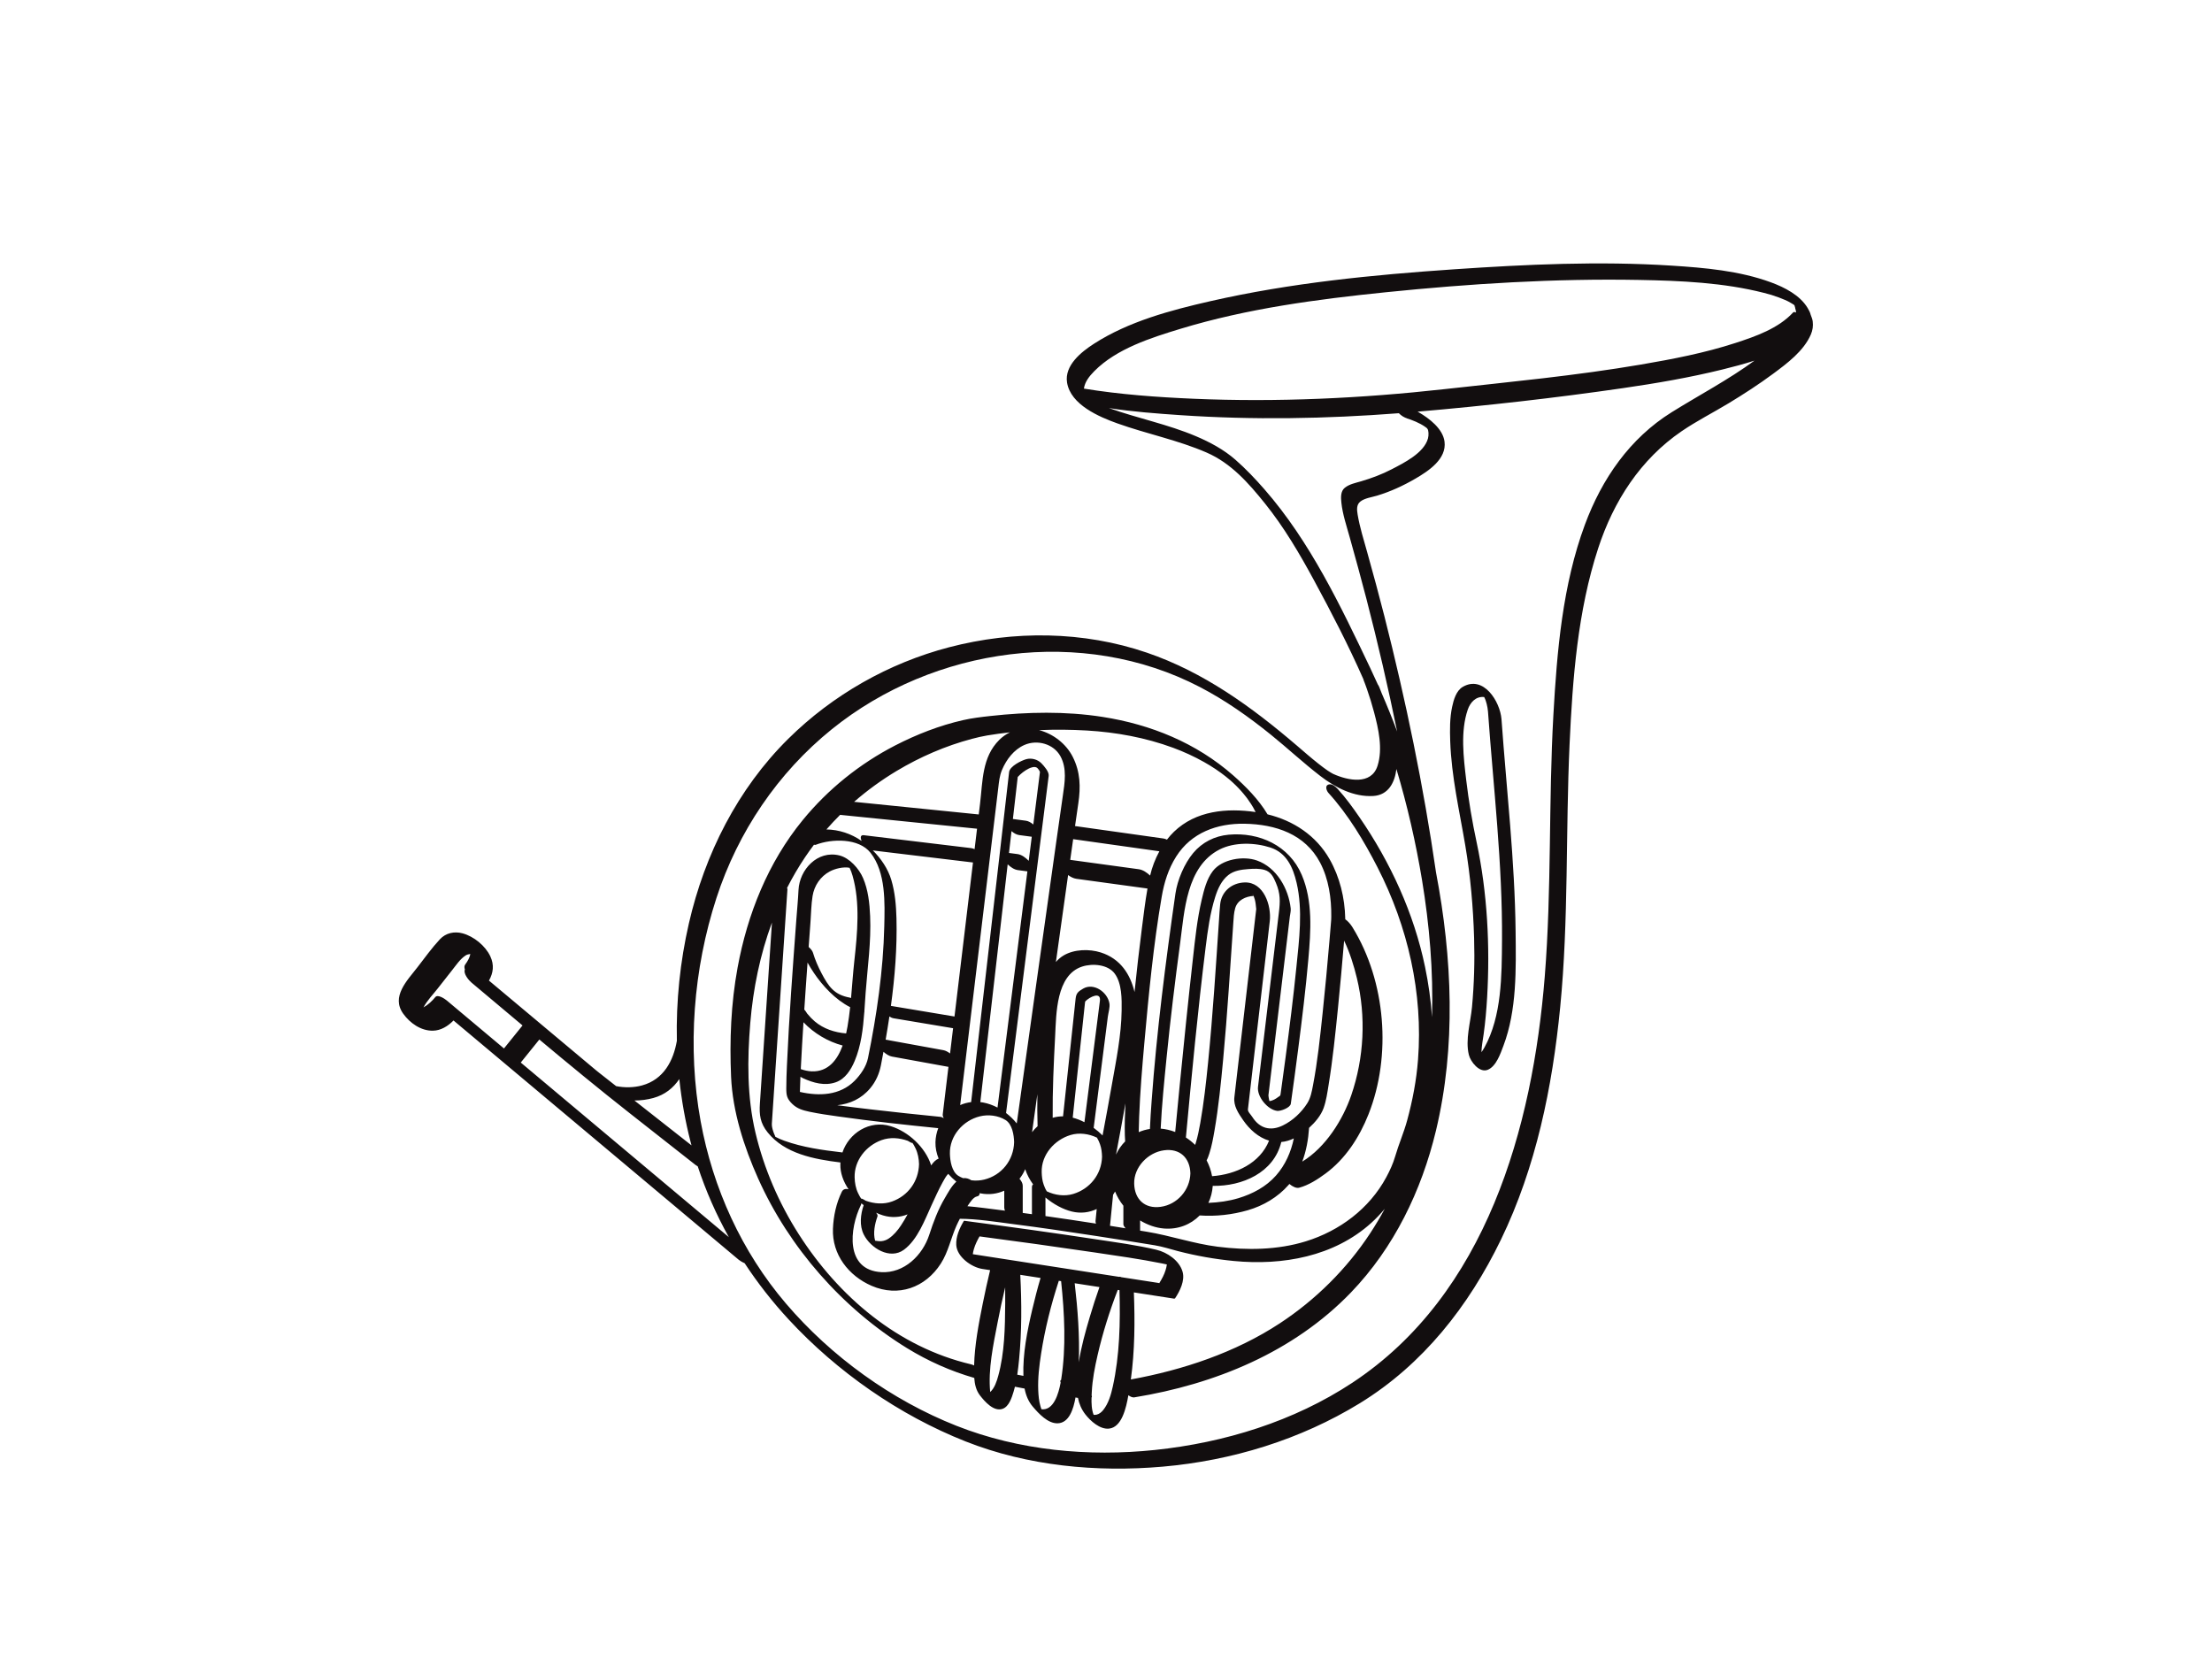 <?xml version="1.0" encoding="utf-8"?>
<!-- Generator: Adobe Illustrator 17.0.0, SVG Export Plug-In . SVG Version: 6.00 Build 0)  -->
<!DOCTYPE svg PUBLIC "-//W3C//DTD SVG 1.1//EN" "http://www.w3.org/Graphics/SVG/1.1/DTD/svg11.dtd">
<svg version="1.1" id="Layer_1" xmlns="http://www.w3.org/2000/svg" xmlns:xlink="http://www.w3.org/1999/xlink" x="0px" y="0px"
	 width="800px" height="600px" viewBox="0 0 800 600" enable-background="new 0 0 800 600" xml:space="preserve">
<g>
	<path fill="#120E0F" d="M655.59,116.226c-0.097-0.768-0.384-1.481-0.661-2.197c-0.024-0.064-0.045-0.115-0.064-0.157
		c-0.208-0.891-0.628-1.68-1.121-2.5c-2.774-4.628-8.367-7.462-13.232-9.253c-11.406-4.198-23.994-5.288-36.022-6.056
		c-26.069-1.663-52.334-0.451-78.361,1.317c-29.609,2.011-59.39,4.933-88.373,11.542c-14.379,3.279-29.602,7.33-42.138,15.416
		c-4.57,2.948-10.694,7.828-9.701,14.016c1.289,8.033,11.614,12.424,18.255,14.793c10.667,3.805,21.847,6.007,32.262,10.544
		c8.818,3.841,15.121,11.015,21.046,18.382c6.877,8.553,12.49,18.099,17.708,27.726c6.328,11.676,12.496,23.585,17.883,35.801
		c0.035,0.177,0.09,0.368,0.174,0.572c0.108,0.267,0.212,0.536,0.317,0.804c0.028,0.078,0.097,0.258,0.213,0.568
		c0.2,0.538,0.392,1.077,0.583,1.618c0.973,2.758,1.833,5.556,2.58,8.382c1.612,6.082,3.232,13.21,1.277,19.397
		c-2.248,7.114-10.749,5.345-15.956,2.991c-0.032-0.014-0.054-0.024-0.079-0.035c-0.03-0.016-0.059-0.032-0.101-0.053
		c-0.242-0.129-0.482-0.268-0.722-0.406c-0.179-0.104-1.033-0.652-1.139-0.71c-1.186-0.81-2.327-1.687-3.453-2.577
		c-2.849-2.254-4.891-4.068-7.825-6.579c-16.292-13.947-33.623-26.499-54.113-33.514c-23.022-7.882-48.154-8.092-71.604-1.96
		c-21.835,5.71-42.08,17.229-58.126,33.091c-18.34,18.129-30.22,41.77-35.953,66.768c-3.173,13.837-4.662,28.178-4.342,42.462
		c-1.28,7.285-4.779,13.976-12.572,16.13c-2.998,0.829-6.322,0.863-9.395,0.263c-1.105-0.869-2.211-1.738-3.317-2.607
		c-0.909-0.715-1.817-1.429-2.726-2.143c-0.511-0.401-2.257-1.847-0.084-0.027c-1.156-0.969-2.313-1.938-3.47-2.906
		c-6.235-5.222-12.469-10.444-18.703-15.666c-5.898-4.939-11.795-9.879-17.693-14.819c1.564-2.778,1.956-5.669,0.48-8.795
		c-1.809-3.832-5.966-7.2-10.036-8.299c-2.97-0.801-6.053-0.141-8.179,2.141c-2.933,3.149-5.497,6.73-8.13,10.129
		c-3.746,4.835-9.584,10.613-5.139,16.809c2.441,3.403,6.413,6.214,10.732,6.135c2.911-0.053,5.439-1.654,7.446-3.694
		c19.073,16.002,38.147,32.003,57.221,48.004c15.31,12.846,30.622,25.691,45.934,38.536c0.282,0.237,1.207,0.855,2.132,1.237
		c4.719,7.188,10.044,13.988,15.892,20.314c17.527,18.961,39.997,34.656,64.043,44.155c22.468,8.876,47.327,11.207,71.265,9.117
		c25.038-2.187,49.806-9.757,71.273-22.925c22.89-14.042,39.445-35.189,51.056-59.167c12.715-26.258,18.608-55.193,21.432-84.062
		c3.093-31.621,1.943-63.423,3.394-95.125c1.088-23.765,2.926-48.187,10.369-70.936c5.553-16.97,15.281-32.113,30.176-42.273
		c5.436-3.708,11.358-6.698,16.984-10.104c5.506-3.335,10.921-6.839,16.096-10.672c5.066-3.752,11.041-8.205,13.632-14.182
		C655.588,119.424,655.801,117.912,655.59,116.226z M648.953,110.315c-0.023-0.024-0.045-0.046-0.065-0.064
		c-0.019-0.083-0.048-0.177-0.06-0.182C648.837,110.015,648.887,110.126,648.953,110.315z M498.81,248.447
		c-0.124-0.305-0.302-0.606-0.501-0.901c-0.904-2.009-1.824-4.015-2.775-6.011c-10.723-22.492-21.726-45.695-38.261-64.603
		c-3.257-3.725-6.721-7.381-10.445-10.643c-4.209-3.687-9.159-6.344-14.285-8.523c-10.177-4.325-21.097-6.473-31.486-10.183
		c8.544,1.325,17.247,1.975,25.833,2.559c26.299,1.79,52.748,1.331,79.022-0.698c0.867,0.88,1.929,1.567,3.114,1.904
		c-1.4-0.398,0.806,0.287,1.159,0.415c1.279,0.464,2.537,1.016,3.65,1.617c0.648,0.35,1.212,0.712,1.599,0.99
		c0.825,0.593,0.457,0.313,0.842,0.759c0.386,0.447,0.506,2.203,0.181,3.406c-1.43,5.304-8.748,8.904-13.155,11.191
		c-3.519,1.826-7.223,3.213-11.02,4.334c-1.979,0.583-4.26,1.015-5.909,2.337c-1.592,1.275-1.431,3.614-1.243,5.41
		c0.443,4.207,1.868,8.386,2.994,12.442c2.066,7.428,4.127,14.855,6.059,22.32c4.11,15.891,7.835,31.904,11.119,48.007
		c-1.733-4.644-3.588-9.24-5.568-13.795C499.431,249.996,499.123,249.215,498.81,248.447z M236.281,397.109
		c4.217-1.166,7.25-3.658,9.4-6.85c0.813,7.666,2.159,15.262,4.07,22.699c0.111,0.429,0.228,0.855,0.341,1.282
		c-6.88-5.409-13.761-10.818-20.643-16.227C231.781,398.014,234.109,397.708,236.281,397.109z M169.986,342.89
		C169.936,342.781,169.941,342.763,169.986,342.89L169.986,342.89z M161.587,361.843c-0.666-0.558-3.234-2.336-4.139-1.237
		c-1.182,1.435-2.636,2.82-4.286,3.716c1.312-2.485,3.681-4.922,5.102-6.766c1.713-2.223,3.447-4.43,5.204-6.619
		c1.492-1.86,2.943-4.127,4.985-5.419c0.458-0.29,1.052-0.418,1.626-0.496c-0.213,1.442-1.031,2.694-1.858,3.857
		c-0.333,0.469-0.328,1.082-0.092,1.755c-0.645,1.511,1.465,3.958,2.373,4.718c6.166,5.165,12.317,10.347,18.477,15.517
		c-2.237,2.774-4.475,5.549-6.712,8.323C175.374,373.409,168.48,367.627,161.587,361.843z M207.521,400.379
		c-6.394-5.364-12.788-10.729-19.183-16.093c2.239-2.776,4.478-5.553,6.717-8.329c10.739,8.978,21.537,17.882,32.545,26.535
		c7.979,6.273,15.957,12.545,23.937,18.817c0.181,0.142,0.468,0.331,0.809,0.521c2.915,8.875,6.696,17.437,11.236,25.581
		C244.895,431.733,226.207,416.056,207.521,400.379z M604.593,149.081c-15.17,9.452-25.247,24.091-31.385,40.651
		c-8.088,21.818-10.106,45.737-11.403,68.785c-1.776,31.531-0.602,63.155-3.123,94.648c-4.389,54.782-21.16,114.951-69.575,146.915
		c-21.182,13.984-46.283,21.692-71.401,24.318c-24.049,2.515-49.172,0.196-71.76-8.728c-23.491-9.28-45.32-25.05-61.696-44.23
		c-16.023-18.767-26.424-41.696-30.852-65.913c-4.865-26.597-2.629-55.092,5.717-80.767c7.756-23.866,22.173-45.244,41.718-61.018
		c36.901-29.781,90.656-37.367,133.148-15.253c9.191,4.783,17.654,10.764,25.7,17.265c5.993,4.843,11.663,10.14,17.805,14.873
		c5.439,4.191,12.106,7.669,19.175,7.251c5.541-0.329,7.793-4.964,8.37-9.756c3.948,13.178,7.029,26.627,9.269,40.187
		c2.657,16.078,4.121,32.874,3.609,49.558c-0.418-6.11-1.276-12.194-2.523-18.199c-4.023-19.378-12.509-37.803-23.694-54.071
		c-2.416-3.512-4.954-7.027-7.828-10.187c-0.793-0.874-2.189-2.156-3.515-1.636c-1.25,0.489-0.538,2.288,0.086,2.976
		c7.201,7.922,12.913,17.475,17.769,26.949c10.974,21.414,16.492,45.468,14.644,69.534c-0.572,7.456-1.979,14.834-3.947,22.042
		c-1.203,4.407-3.058,8.596-4.322,12.964c-0.758,2.616-1.922,5.129-3.21,7.521c-6.13,11.38-16.891,19.416-29.133,23.193
		c-10.229,3.156-21.275,3.261-31.817,1.942c-8.755-1.096-17.036-4.013-25.689-5.429c-0.799-0.131-1.597-0.259-2.395-0.389
		c0-1.229,0-2.457,0-3.686c2.674,1.626,5.646,2.674,8.625,2.916c5.144,0.417,9.721-1.454,12.931-4.728
		c5.835,0.419,11.863-0.275,17.405-1.884c5.602-1.626,10.799-4.687,14.669-9.077c0.122-0.139,0.234-0.284,0.353-0.425
		c1.185,0.984,2.537,1.631,3.561,1.355c3.433-0.923,6.684-3.031,9.505-5.109c7.244-5.335,12.266-13.139,15.546-21.413
		c8.407-21.206,6.284-48.062-5.726-67.571c-0.09-0.146-0.183-0.292-0.278-0.435c-0.602-0.906-1.427-1.877-2.404-2.568
		c-0.001-0.102,0.004-0.202,0.002-0.304c-0.16-7.429-1.966-14.904-5.642-21.384c-4.878-8.594-13.106-13.98-22.459-16.25
		c-3.182-5.361-7.915-10.132-12.442-14.11c-13.337-11.72-29.764-18.399-47.212-21.126c-13.409-2.097-27.117-1.812-40.571-0.331
		c-3.328,0.366-6.635,0.754-9.896,1.497c-8.513,1.939-16.766,5.152-24.516,9.143c-12.856,6.62-24.31,15.826-33.471,27.016
		c-12.539,15.314-19.999,34.01-23.558,53.358c-2.391,12.996-2.924,26.287-2.348,39.468c0.55,12.622,4.669,25.371,9.794,36.816
		c11.21,25.03,30.521,46.994,53.872,61.347c7.578,4.657,15.748,8.29,24.279,10.752c0.162,2.246,0.644,4.477,2.049,6.297
		c1.7,2.204,4.97,5.996,8.18,4.886c2.35-0.812,3.361-4.127,4-6.222c0.18-0.589,0.338-1.185,0.485-1.784
		c1.165,0.223,2.33,0.445,3.494,0.668c0.452,2.403,1.346,4.653,2.988,6.572c2.073,2.425,5.419,6.107,8.978,5.996
		c4.092-0.127,5.699-5.039,6.45-9.363c0.291,0.093,0.585,0.148,0.878,0.153c0.431,2.16,1.268,4.176,2.688,5.994
		c1.856,2.373,5.249,5.482,8.56,5.133c4.592-0.484,6.189-7.412,6.989-12.069c0.758,0.541,1.515,0.868,2.114,0.771
		c29.203-4.741,57.58-16.349,78.364-37.912c15.587-16.173,25.56-36.848,30.767-58.553c7.275-30.338,5.92-62.509,0.023-93.383
		c-4.503-31.226-10.933-62.197-18.696-92.764c-1.949-7.675-4.033-15.312-6.164-22.939c-1.265-4.527-2.704-9.074-3.487-13.717
		c-0.299-1.771-0.45-3.578,0.976-4.719c1.534-1.23,4.184-1.572,6.07-2.143c4.869-1.473,9.462-3.59,13.853-6.149
		c4.714-2.747,11.359-7.086,10.522-13.413c-0.617-4.659-5.543-8.378-9.284-10.555c-0.153-0.089-0.313-0.164-0.467-0.25
		c24.754-2.135,49.593-4.929,74.174-8.493c12.128-1.758,24.239-3.832,36.143-6.769c3.833-0.945,7.721-1.967,11.542-3.193
		C625.029,137.388,614.594,142.851,604.593,149.081z M394.774,505.428c0.17-0.156,0.149-0.45,0.029-0.8
		c0.018-0.424,0.038-0.832,0.058-1.217c0.219-4.502,1.101-8.974,2.109-13.356c1.835-7.98,4.334-15.895,7.285-23.54
		c0.206,0.032,0.413,0.064,0.62,0.096c0.343,11.6,0.067,23.581-2.413,34.838c-0.649,2.949-1.56,6.146-3.486,8.538
		c-0.599,0.743-1.421,1.417-2.365,1.641c-0.442,0.104-0.803,0.102-1.088,0.058C394.788,509.824,394.714,507.501,394.774,505.428z
		 M394.977,511.521C394.715,511.389,394.711,511.286,394.977,511.521L394.977,511.521z M388.679,464.103
		c2.984,0.462,5.969,0.925,8.955,1.387c-1.267,3.568-2.424,7.18-3.5,10.805c-1.57,5.292-3.116,10.817-3.973,16.39
		C390.515,483.163,389.765,473.477,388.679,464.103z M404.8,461.799c-9.896-1.533-19.793-3.066-29.69-4.599
		c-7.146-1.107-14.293-2.214-21.439-3.321c-0.615-0.095-1.233-0.19-1.848-0.286c0.078-0.66,0.237-1.319,0.42-1.935
		c0.459-1.54,1.176-3.023,1.972-4.416c0.014-0.027,0.03-0.053,0.047-0.08c13.92,1.835,27.829,3.762,41.719,5.818
		c8.112,1.2,16.26,2.352,24.303,3.962c0.577,0.115,1.151,0.239,1.725,0.368c-0.084,0.742-0.296,1.497-0.469,2.071
		c-0.489,1.602-1.303,3.13-2.187,4.545c-0.126,0.202,0.236,0.163-0.565,0.039c-4.408-0.683-8.815-1.365-13.223-2.048
		C405.229,461.761,404.939,461.685,404.8,461.799z M383.597,500.032c-0.741,3.995-2.522,10.195-6.954,9.641
		c-0.123-0.342-0.231-0.689-0.334-1.036c-0.56-1.887-0.739-3.889-0.818-5.847c-0.178-4.431,0.364-8.894,1.044-13.264
		c1.373-8.831,3.576-17.64,6.345-26.139c0.018-0.056,0.025-0.116,0.025-0.177c0.286,0.045,0.573,0.089,0.859,0.134
		c1.234,11.731,1.856,23.96,0.029,35.535c-0.01,0.063-0.022,0.13-0.032,0.196C383.412,499.184,383.42,499.563,383.597,500.032z
		 M370.13,497.603c-0.739-0.141-1.478-0.283-2.217-0.424c0.277-1.844,0.477-3.701,0.656-5.541
		c0.984-10.117,0.954-20.43,0.428-30.583c2.444,0.378,4.888,0.757,7.332,1.135c-1.121,3.788-2.104,7.623-3.007,11.464
		C371.503,481.414,369.859,489.57,370.13,497.603z M363.545,471.481c-0.067,8.66-0.209,17.74-2.523,26.142
		c-0.535,1.942-1.312,4.394-2.908,5.828c-0.79-8.275,1.108-17.019,2.668-25.097c0.826-4.275,1.736-8.541,2.753-12.778
		C363.555,467.544,363.562,469.513,363.545,471.481z M410.08,467.418c2.848,0.441,5.695,0.882,8.542,1.323
		c2.019,0.312,4.037,0.626,6.054,0.938c0.097-0.036,0.196-0.071,0.293-0.107c1.751-2.62,3.641-6.413,2.729-9.618
		c-1.157-4.064-5.531-7.025-9.465-7.96c-7.111-1.689-14.436-2.648-21.654-3.75c-15.669-2.392-31.374-4.55-47.087-6.632
		c-0.111-0.014-0.222-0.029-0.333-0.043c-0.188-0.055-0.341-0.07-0.452-0.038c-0.138,0.016-0.205,0.092-0.215,0.214
		c-1.495,2.499-2.82,5.593-2.646,8.539c0.258,4.322,5.527,8.042,9.419,8.645c0.941,0.146,1.883,0.292,2.825,0.438
		c-0.981,4.029-1.859,8.085-2.676,12.148c-1.467,7.299-2.914,14.839-3.113,22.333c-0.354-0.178-0.718-0.326-1.093-0.414
		c-26.423-6.206-47.9-24.516-62.294-47.015c-7.206-11.265-12.62-23.778-15.697-36.796c-3.062-12.952-2.959-26.446-1.868-39.644
		c1.025-12.391,3.544-24.69,7.835-36.319c-1.452,21.824-2.904,43.648-4.356,65.472c-0.266,4.006,0.077,7.036,2.821,10.44
		c6.201,7.701,16.736,9.674,26.311,10.854c-0.015,0.2-0.029,0.399-0.035,0.601c-0.084,3.157,1.075,6.289,2.954,9.077
		c-1.028-0.261-1.952-0.056-2.433,0.924c-2.014,4.114-3.014,8.79-3.198,13.342c-0.377,9.335,5.659,17.066,14.003,20.672
		c9.665,4.178,19.445,0.639,25.011-8.055c2.711-4.233,3.642-9.201,5.676-13.747c0.373-0.832,0.78-1.648,1.204-2.455
		c6.407,0.042,12.918,1.115,19.225,1.921c10.082,1.287,20.136,2.779,30.18,4.323c7.037,1.081,14.069,2.199,21.095,3.353
		c2.859,0.47,5.582,1.378,8.391,2.105c6.636,1.717,13.392,2.911,20.214,3.57c17.611,1.7,36.214-1.606,49.679-13.763
		c1.724-1.558,3.368-3.276,4.894-5.112c-1.615,2.987-3.358,5.921-5.239,8.791c-8.509,12.974-19.782,24.138-32.746,32.645
		c-16.085,10.554-34.963,16.844-53.849,20.287C410.414,488.541,410.484,477.84,410.08,467.418z M284.644,321.144
		c1.949-3.825,4.118-7.546,6.53-11.135c1.031-1.535,2.105-3.036,3.219-4.508c0.221,0.086,0.428,0.109,0.604,0.04
		c5.826-2.278,15.616-2.471,19.828,2.865c5.621,7.118,5.181,18.18,4.982,26.72c-0.373,15.913-2.717,31.97-5.888,47.559
		c-0.62,3.051-2.698,6.035-4.835,8.194c-5.31,5.355-12.845,5.608-19.785,4.031c0.042-1.825,0.108-3.651,0.189-5.476
		c0.291,0.185,0.589,0.354,0.898,0.496c3.763,1.734,7.915,2.907,11.955,1.461c3.371-1.207,5.421-4.501,6.746-7.632
		c2.339-5.529,3.056-11.676,3.502-17.741c0.079-0.008,0.077-0.088,0.017-0.218c0.166-2.286,0.296-4.56,0.462-6.782
		c0.691-9.27,2.023-18.346,1.627-27.687c-0.197-4.635-0.706-9.467-2.558-13.767c-1.465-3.404-4.858-7.273-8.572-8.187
		c-7.951-1.954-14.421,5.17-14.776,12.513c-0.173,3.555-0.52,7.109-0.783,10.659c-1.302,17.582-2.625,35.178-3.402,52.793
		c-0.122,2.777-0.234,5.558-0.234,8.337c0,2.481,0.247,3.716,2.174,5.584c1.806,1.75,3.861,2.315,6.239,2.822
		c3.404,0.724,6.863,1.205,10.307,1.692c12.04,1.701,24.142,3.029,36.243,4.242c-0.607,1.579-0.965,3.286-1.014,5.068
		c-0.055,2.027,0.37,4.031,1.15,5.934c-1.033,0.401-1.926,1.315-2.694,2.455c-2.117-6.569-8.277-12.237-14.66-14.176
		c-7.657-2.326-15.118,2.513-17.446,9.532c-0.094-0.034-0.185-0.06-0.271-0.07c-6.979-0.806-14.074-1.804-20.716-4.187
		c-1.109-0.398-2.198-0.869-3.24-1.422c-0.026-0.014-0.042-0.021-0.064-0.032c0.018-0.078-0.019-0.238-0.177-0.546
		c-0.265-0.513-0.443-1.068-0.62-1.615c-0.263-0.812-0.487-1.769-0.43-2.631c0.277-4.168,0.554-8.336,0.831-12.506
		c1.161-17.449,2.323-34.898,3.482-52.348c0.441-6.62,0.88-13.239,1.322-19.858C284.791,321.475,284.738,321.314,284.644,321.144z
		 M473.436,407.911c2.172-1.96,4.327-4.484,5.301-7.262c0.933-2.658,1.326-5.552,1.776-8.321c1.5-9.195,2.445-18.49,3.38-27.757
		c0.81-8.033,1.535-16.076,2.203-24.123c0.008-0.089,0.015-0.177,0.022-0.265c2.049,4.314,3.516,8.989,4.62,13.566
		c3.352,13.911,2.606,28.831-2.037,42.36c-3.017,8.788-9.193,18.795-17.724,24.003c1.456-3.86,2.188-8.017,2.459-12.134
		C473.439,407.957,473.436,407.934,473.436,407.911z M481.474,331.478c-0.015,1.204-0.019,1.056-0.106,2.13
		c-0.171,2.14-0.349,4.279-0.531,6.417c-0.749,8.811-1.57,17.617-2.499,26.412c-0.919,8.701-1.825,17.459-3.47,26.059
		c-0.431,2.25-0.839,4.568-2.083,6.525c-2.118,3.331-5.265,6.282-8.818,8.007c-4.469,2.17-8.376,1.111-11.038-3.045
		c-0.672-1.049-1.701-1.905-1.598-2.804c0.085-0.738,0.172-1.477,0.257-2.216c0.795-6.837,1.588-13.673,2.383-20.51
		c1.752-15.079,3.503-30.158,5.254-45.236c0.665-5.714-2.177-14.274-9.071-14.071c-4.615,0.137-8.379,3.198-8.861,7.875
		c-0.19,1.851-0.29,3.712-0.416,5.568c-1.161,17.234-2.237,34.475-3.955,51.664c-0.732,7.337-1.548,14.685-2.831,21.948
		c-0.432,2.443-0.925,4.889-1.651,7.264c-0.063,0.203-0.136,0.402-0.205,0.603c-1.023-1-2.146-1.897-3.341-2.678
		c2.138-22.947,4.305-45.921,7.143-68.791c0.759-6.118,1.6-12.346,3.469-18.24c0.927-2.926,2.267-5.924,4.729-7.874
		c2.035-1.614,4.695-1.982,7.204-2.166c1.983-0.146,3.989-0.259,5.918,0.303c2.306,0.672,3.225,2.616,4.102,4.69
		c1.661,3.923,1.546,6.728,1.069,10.724c-0.904,7.543-1.808,15.087-2.712,22.63c-1.613,13.467-3.226,26.935-4.839,40.403
		c-0.428,3.565,3.452,8.258,6.914,8.7c1.246,0.16,4.742-1.129,4.949-2.583c0.937-6.589,1.819-13.185,2.669-19.786
		c1.398-10.84,2.729-21.698,3.686-32.587c0.884-10.073,1.658-20.869-2.394-30.39c-4.513-10.603-15.354-15.551-26.427-14.541
		c-5.059,0.462-9.589,2.739-12.845,6.638c-3.193,3.824-5.708,9.744-6.415,14.668c-3.569,24.895-6.777,49.891-8.607,74.983
		c-0.246,3.372-0.488,6.754-0.62,10.136c-1.424,0.21-2.779,0.602-4.045,1.152c0.017-1.834,0.075-3.668,0.147-5.498
		c0.346-8.971,1.092-17.929,1.892-26.868c1.577-17.598,3.272-35.31,6.262-52.734c0.891-5.194,2.395-10.081,5.244-14.58
		c5.462-8.623,14.786-12.03,24.695-11.861c11.227,0.192,21.921,3.728,27.362,14.075
		C480.531,317.867,481.557,324.901,481.474,331.478z M453.387,324.012c0.161,0.406,0.289,0.827,0.412,1.246
		c0.278,0.954,0.376,1.985,0.472,2.972c0.028,0.302,0.051,0.459,0.068,0.537c-0.008,0.042-0.017,0.102-0.028,0.193
		c-0.081,0.695-0.163,1.39-0.242,2.085c-0.318,2.733-0.636,5.466-0.953,8.199c-1.96,16.878-3.92,33.755-5.881,50.633
		c-0.271,2.327-0.541,4.654-0.811,6.982c-0.361,3.099,1.451,5.769,3.185,8.28c2.304,3.332,5.501,6.235,9.365,7.39
		c-3.274,8.174-11.959,12.218-20.611,12.855c-0.356-2-1.038-3.932-1.978-5.737c0.43-0.762,0.716-1.631,0.977-2.428
		c0.883-2.699,1.385-5.534,1.871-8.326c1.477-8.513,2.327-17.142,3.135-25.738c1.544-16.437,2.511-32.913,3.669-49.379
		c0.126-1.79,0.187-3.57,0.683-5.303C447.571,325.495,450.552,324.193,453.387,324.012z M453.293,323.764
		c0.005,0.009,0.008,0.019,0.012,0.029C452.992,323.49,452.956,323.018,453.293,323.764z M438.605,428.89
		c10.684,0.172,22.078-4.737,24.792-15.869c1.574-0.135,3.097-0.609,4.536-1.297c-1.033,4.92-3.041,9.557-6.445,13.419
		c-3.587,4.069-8.454,6.637-13.587,8.191c-3.52,1.066-7.198,1.558-10.872,1.703C437.904,433.166,438.453,431.093,438.605,428.89z
		 M396.396,442.534c-6.091-0.948-12.188-1.861-18.291-2.725c0-2.24,0-4.481,0-6.721c2.952,2.465,6.348,4.292,9.516,5.073
		c3.232,0.797,6.339,0.369,9.021-0.904c-0.143,1.445-0.286,2.89-0.43,4.336C396.183,441.887,396.255,442.207,396.396,442.534z
		 M388.15,431.805c-3.134,0.951-6.659,0.455-9.563-0.946c-0.032-0.058-0.059-0.112-0.103-0.182c-0.436-0.7-0.739-1.462-1.018-2.233
		c-0.522-1.44-0.685-2.978-0.725-4.497c-0.171-6.315,4.609-11.688,10.416-13.452c3.132-0.951,6.659-0.455,9.562,0.947
		c0.032,0.058,0.059,0.11,0.103,0.181c0.434,0.701,0.738,1.462,1.018,2.234c0.522,1.439,0.685,2.978,0.726,4.497
		C398.392,424.724,394.199,429.967,388.15,431.805z M387.963,404.215c1.348-12.624,2.697-25.249,4.044-37.873
		c0.113-1.065,0.228-2.13,0.341-3.195c0.08-0.747,0.091-0.91,0.218-1.039c1.499-1.532,5.678-3.651,5.229-0.132
		c-0.931,7.312-1.864,14.625-2.796,21.938c-0.931,7.315-1.864,14.63-2.796,21.945C390.811,405.146,389.384,404.59,387.963,404.215z
		 M395.54,407.905c1.708-13.404,3.416-26.808,5.124-40.212c0.18-1.414,0.832-3.402,0.572-4.838c-0.74-4.096-5.686-7.517-9.495-5.314
		c-1.808,1.046-2.521,1.681-2.726,3.6c-0.323,3.017-0.644,6.035-0.967,9.051c-1.193,11.182-2.388,22.365-3.582,33.547
		c-1.296-0.007-2.553,0.178-3.75,0.526c-0.09-9.875,0.377-19.754,0.892-29.614c0.416-7.974,0.323-21.974,9.725-25.066
		c3.752-1.234,9.348-0.82,11.828,2.541c2.613,3.54,2.552,9.222,2.493,13.391c-0.122,8.925-1.964,17.879-3.506,26.636
		c-1.086,6.172-2.223,12.336-3.386,18.494C397.758,409.647,396.676,408.727,395.54,407.905z M406.818,410.592
		c0.022,0.73,0.045,1.472,0.114,2.207c-1.354,1.356-2.472,2.958-3.292,4.742c-0.003-0.005-0.007-0.01-0.009-0.016
		c1.173-6.15,2.304-12.309,3.405-18.473C406.847,402.893,406.701,406.748,406.818,410.592z M402.559,432.109
		c0.257-0.381,0.5-0.772,0.723-1.176c0.728,1.83,1.754,3.558,3.004,5.13c0,2.235,0,4.47,0,6.705c0,0.423,0.335,0.94,0.801,1.461
		c-1.88-0.303-3.759-0.605-5.64-0.903C401.817,439.587,402.188,435.848,402.559,432.109z M398.121,344.473
		c-4.153-1.322-9.587-1.194-13.397,1.049c-1.103,0.648-2.039,1.462-2.841,2.389c0.819-5.835,1.631-11.671,2.453-17.506
		c0.653-4.645,1.305-9.291,1.957-13.936c0.923,0.687,1.941,1.219,3.019,1.367c8.565,1.171,17.13,2.342,25.695,3.514
		c-0.848,4.759-1.409,9.59-2.027,14.364c-0.992,7.676-1.863,15.367-2.66,23.066C408.792,352.328,405.176,346.719,398.121,344.473z
		 M387.063,310.98c0.352-2.496,0.707-4.991,1.062-7.487c10.392,1.463,20.785,2.926,31.177,4.388
		c-1.524,2.797-2.661,5.818-3.348,8.78c-1.189-1.101-2.595-2.084-4.125-2.293C403.574,313.238,395.318,312.109,387.063,310.98z
		 M420.958,416.022c5.764-0.782,9.412,2.745,9.563,8.348c-0.163,6.032-4.748,11.28-10.768,12.097
		c-5.763,0.782-9.41-2.745-9.561-8.348C410.029,422.111,415.181,416.805,420.958,416.022z M466.802,328.561
		c-0.777-7.206-5.101-14.817-12.206-17.349c-4.942-1.761-12.664-0.5-15.959,3.818c-2.258,2.96-3.205,6.883-4.039,10.435
		c-1.619,6.89-2.351,13.988-3.139,21.009c-1.723,15.33-3.293,30.677-4.805,46.029c-0.553,5.631-1.1,11.264-1.628,16.898
		c-1.678-0.647-3.44-1.07-5.251-1.219c0.41-8.591,1.289-17.187,2.137-25.725c1.368-13.795,3.052-27.558,4.895-41.297
		c1.554-11.589,2.241-27.774,14.233-33.916c5.388-2.76,12.77-2.548,18.398-0.728c5.845,1.892,8.192,7.168,9.498,12.772
		c2.31,9.906,0.918,20.573-0.088,30.569c-1.088,10.823-2.455,21.619-3.882,32.401c-0.487,3.678-0.985,7.354-1.498,11.029
		c-0.117,0.847-0.236,1.694-0.356,2.541c-0.077,0.548-0.225,0.46-0.888,0.963c-0.85,0.643-1.981,1.33-3.112,1.431
		c-0.036-0.134-0.08-0.264-0.108-0.401c-0.053-0.202-0.284-1.49-0.264-1.663c0.015-0.127,0.03-0.254,0.046-0.381
		c0.222-1.861,0.445-3.721,0.668-5.582c0.951-7.943,1.903-15.885,2.854-23.827c1.048-8.752,2.099-17.504,3.146-26.255
		c0.344-2.873,0.687-5.745,1.032-8.618C466.595,330.575,466.901,329.49,466.802,328.561z M424.589,300.808
		c-0.907,0.873-1.755,1.835-2.547,2.859c-0.419-0.206-0.858-0.357-1.315-0.421c-10.642-1.497-21.284-2.995-31.926-4.493
		c0.396-2.758,0.793-5.516,1.197-8.272c0.858-5.862,0.737-11.265-2.002-16.713c-2.417-4.806-7.103-8.378-12.191-9.709
		c5.767-0.25,11.547-0.199,17.258,0.139c10.621,0.629,21.193,2.552,31.19,6.237c3.868,1.426,7.617,3.148,11.21,5.168
		c1.421,0.799,2.843,1.67,4.108,2.515c0.682,0.457,1.353,0.931,2.019,1.411c1.031,0.744,0.67,0.474,1.647,1.249
		c0.577,0.457,1.143,0.93,1.704,1.406c0.05,0.042,0.088,0.076,0.126,0.106c0.02,0.019,0.038,0.035,0.065,0.058
		c0.256,0.228,0.508,0.459,0.761,0.691c0.384,0.352,0.757,0.715,1.13,1.078c0.099,0.109,0.83,0.843,0.986,1.009
		c0.308,0.323,0.604,0.653,0.902,0.984c0.096,0.118,0.667,0.772,0.795,0.927c0.315,0.378,0.622,0.763,0.928,1.15
		c0.131,0.167,0.261,0.336,0.389,0.505c0.032,0.045,0.078,0.108,0.143,0.198c0.442,0.604,0.865,1.222,1.274,1.849
		c0.218,0.333,0.742,1.21,0.772,1.251c0.192,0.337,0.379,0.677,0.541,1.028c0.106,0.228,0.23,0.452,0.368,0.672
		C443.68,292.173,432.525,293.167,424.589,300.808z M383.514,273.495c2.438,4.442,1.561,9.566,0.872,14.305
		c-0.811,5.589-1.601,11.182-2.392,16.774c-2.534,17.9-5.044,35.804-7.554,53.707c-2.243,16.008-4.483,32.016-6.718,48.026
		c-1.129-1.407-2.433-2.681-3.866-3.774c3.389-26.805,6.778-53.61,10.168-80.415c1.645-13.004,3.288-26.008,4.933-39.011
		c0.105-0.835,0.21-1.669,0.317-2.504c0.187-1.483-1.68-3.565-2.625-4.54c-1.379-1.424-3.606-2.021-5.502-1.493
		c-1.713,0.476-5.944,2.535-6.186,4.646c-0.096,0.847-0.195,1.694-0.292,2.541c-3.576,31.08-7.152,62.161-10.729,93.241
		c-0.905,7.863-1.811,15.727-2.714,23.591c-1.389,0.165-2.719,0.533-3.964,1.076c2.936-24.439,5.87-48.878,8.805-73.317
		c1.656-13.787,3.31-27.574,4.966-41.361c0.285-2.369,0.441-4.374,1.372-6.579c1.577-3.734,4.279-7.304,8.054-8.973
		C375.121,267.372,381.06,269.021,383.514,273.495z M368.716,426.315c0.832-1.05,1.532-2.215,2.066-3.469
		c0.611,1.924,1.606,3.787,2.867,5.518c-0.269,0.163-0.436,0.486-0.436,1.016c0,3.249,0,6.499,0,9.748
		c-1.109-0.151-2.218-0.301-3.328-0.448c0-3.284,0-6.568,0-9.853C369.885,427.958,369.376,427.087,368.716,426.315z
		 M373.258,409.475c0.639-4.577,1.284-9.154,1.923-13.731c-0.06,3.853-0.044,7.706,0.078,11.566
		C374.526,407.963,373.855,408.688,373.258,409.475z M363.466,437.852c-0.646-0.081-1.294-0.167-1.94-0.246
		c-3.831-0.471-7.738-1.035-11.645-1.361c0.105-0.153,0.203-0.31,0.309-0.461c0.73-1.033,1.839-2.845,3.193-3.096
		c0.691-0.127,0.932-0.588,0.935-1.161c0.131,0.027,0.26,0.059,0.39,0.084c3.033,0.578,5.948,0.161,8.495-0.983
		c0,2.033,0,4.065,0,6.098C363.203,437.104,363.303,437.482,363.466,437.852z M355.943,426.615
		c-1.478,0.364-3.076,0.448-4.639,0.253c-0.898-0.58-1.925-0.916-2.992-0.767c-0.581-0.231-1.146-0.495-1.67-0.82
		c-2.435-1.512-3.027-5.43-3.095-8.012c-0.174-6.464,4.738-12.024,10.828-13.526c3.051-0.752,6.618-0.332,9.301,1.334
		c2.435,1.512,3.027,5.431,3.096,8.013C366.595,419.597,362.29,425.05,355.943,426.615z M329.865,413.191
		c0.51,0.649,0.897,1.399,1.254,2.137c0.856,1.763,1.207,3.754,1.26,5.698c-0.168,6.205-3.892,11.386-9.731,13.502
		c-3.09,1.12-6.475,0.842-9.515-0.259c-0.053-0.019-1.952-1.236-1.533-0.594c-0.511-0.649-0.895-1.399-1.254-2.137
		c-0.856-1.764-1.207-3.754-1.259-5.698c-0.166-6.144,4.126-11.471,9.73-13.502c3.09-1.119,6.475-0.842,9.514,0.259
		C328.384,412.617,330.285,413.834,329.865,413.191z M316.833,438.589c0.842,0.392,1.687,0.723,2.522,0.976
		c3.103,0.943,6.173,0.707,8.884-0.372c-0.746,1.37-1.535,2.717-2.401,4.019c-1.194,1.797-2.608,3.503-4.411,4.714
		c-0.766,0.515-1.648,0.85-2.564,0.952c-0.752,0.084-1.534-0.037-2.274-0.148c-0.03-0.005-0.058-0.014-0.087-0.019
		c-0.803-2.781-0.092-6.183,0.857-8.792C317.491,439.553,317.258,439.084,316.833,438.589z M311.361,435.787
		c0.092-0.187,0.139-0.388,0.159-0.597c0.274,0.229,0.553,0.454,0.836,0.67c-1.144,3.377-1.588,7.36,0.027,10.606
		c2.482,4.985,9.507,9.232,14.548,5.511c4.936-3.644,7.527-10.793,10.001-16.156c1.27-2.758,2.508-5.538,3.974-8.198
		c0.516-0.936,1.163-2.183,2.023-3.093c0.896,1.024,1.889,1.975,2.95,2.826c-1.766,1.575-3.148,4.227-4.088,5.808
		c-2.528,4.25-4.196,8.733-5.715,13.412c-2.425,7.473-9.116,13.957-17.315,13.513C305.581,459.374,307.178,444.338,311.361,435.787z
		 M324.219,332.115c-0.123-4.657-0.525-9.399-1.863-13.88c-1.203-4.025-3.686-7.682-6.703-10.687
		c0.094,0.019,0.187,0.048,0.282,0.06c11.987,1.441,23.972,2.882,35.958,4.322c-1.134,9.436-2.266,18.873-3.398,28.308
		c-1.097,9.135-2.193,18.268-3.291,27.403c-0.019-0.004-0.039-0.013-0.059-0.016c-7.644-1.278-15.289-2.556-22.934-3.833
		C323.646,353.264,324.492,342.645,324.219,332.115z M321.665,367.617c0.479,0.323,0.984,0.568,1.49,0.652
		c7.182,1.2,14.362,2.4,21.541,3.6c-0.365,3.044-0.73,6.087-1.096,9.131c-0.765-0.58-1.586-1.041-2.424-1.194
		c-6.958-1.267-13.914-2.535-20.87-3.802C320.79,373.218,321.245,370.421,321.665,367.617z M322.594,382.124
		c6.808,1.24,13.616,2.481,20.425,3.721c-0.689,5.727-1.377,11.454-2.064,17.18c-0.051,0.423,0.096,0.898,0.369,1.378
		c-0.002,0.002-0.002,0.004-0.004,0.006c-0.404-0.256-0.823-0.445-1.239-0.486c-8.474-0.831-16.94-1.747-25.398-2.731
		c-3.964-0.462-7.926-0.945-11.883-1.468c4.501-0.473,8.708-2.287,11.953-6.178c2.023-2.426,3.257-5.25,3.85-8.311
		c0.312-1.607,0.614-3.222,0.913-4.839C320.456,381.215,321.51,381.926,322.594,382.124z M368.586,302.013
		c1.522,0.203,3.045,0.405,4.567,0.608c-0.369,2.901-0.734,5.803-1.101,8.705c-1.13-1.129-2.526-2.233-4.065-2.436
		c-1.026-0.135-2.049-0.27-3.073-0.405c0.304-2.633,0.605-5.266,0.909-7.899C366.652,301.31,367.613,301.884,368.586,302.013z
		 M366.327,296.199c0.532-4.624,1.064-9.248,1.596-13.871c0.051-0.445,0.101-0.889,0.153-1.333c0.014-0.011,0.028-0.023,0.047-0.043
		c1.125-1.202,2.431-2.23,3.901-2.971c0.82-0.413,2.254-0.93,3.083-0.265c0.25,0.201,1.045,1.186,0.993,1.592
		c-0.396,3.134-0.793,6.268-1.189,9.403c-0.399,3.159-0.799,6.319-1.199,9.479c-0.813-0.694-1.748-1.24-2.693-1.365
		C369.455,296.616,367.891,296.407,366.327,296.199z M368.154,314.69c1.139,0.15,2.277,0.3,3.416,0.45
		c-3.027,23.93-6.054,47.859-9.079,71.789c-0.574,4.546-1.151,9.093-1.725,13.639c-1.643-0.857-3.381-1.484-5.156-1.823
		c-0.356-0.068-0.711-0.117-1.064-0.159c3.019-26.237,6.037-52.476,9.056-78.715c0.278-2.425,0.558-4.849,0.837-7.274
		C365.503,313.599,366.771,314.508,368.154,314.69z M361.388,267.608c-6.256,6.24-5.956,14.854-6.932,22.98
		c-0.159,1.323-0.318,2.645-0.477,3.968c-15.024-1.521-30.05-3.043-45.076-4.563c4.776-4.16,9.924-7.9,15.366-11.162
		c8.479-5.085,17.715-9.09,27.279-11.621c1.808-0.478,3.637-0.915,5.484-1.222c2.729-0.454,5.482-0.828,8.248-1.131
		C363.894,265.517,362.579,266.422,361.388,267.608z M353.361,299.716c-0.297,2.466-0.593,4.932-0.889,7.399
		c-0.404-0.195-0.825-0.331-1.251-0.382c-12.936-1.556-25.872-3.11-38.808-4.665c-1.411-0.17-1.207,1.16-0.804,2.07
		c-3.755-2.632-8.206-4.083-12.718-4.157c1.587-1.816,3.232-3.58,4.942-5.278C320.341,296.373,336.851,298.044,353.361,299.716z
		 M294.349,351.86c3.15,4.67,7.762,9.683,13.119,12.395c-0.251,2.352-0.552,4.697-0.958,7.024c-0.139,0.798-0.302,1.628-0.492,2.471
		c-4.143-0.343-8.158-1.642-11.371-4.365c-0.945-0.803-1.713-1.613-2.491-2.559c-0.223-0.272-0.283-0.33-0.296-0.338
		c-0.007-0.019-0.049-0.101-0.24-0.404c-0.202-0.318-0.451-0.648-0.736-0.965c0.155-2.338,0.312-4.676,0.472-7.014
		c0.226-3.327,0.462-6.655,0.7-9.982C292.772,349.406,293.538,350.658,294.349,351.86z M292.463,342.477
		c0.219-3.013,0.437-6.026,0.663-9.039c0.232-3.092,0.256-6.311,0.752-9.378c0.614-3.791,2.835-7.079,6.231-8.895
		c1.9-1.018,4.94-1.763,7.151-1.318c0.457,0.906,0.794,1.877,1.075,2.847c2.809,9.684,1.744,20.911,0.65,30.789
		c-0.494,4.468-0.788,8.974-1.191,13.465c-0.158-0.069-0.314-0.121-0.466-0.149c-5.595-1.031-7.635-3.926-10.21-8.819
		c-1.244-2.365-2.342-4.881-3.105-7.447C293.805,343.831,293.161,343.117,292.463,342.477z M304.754,378.128
		c-1.865,5.109-5.159,9.577-11.2,9.341c-1.347-0.053-2.662-0.369-3.937-0.808c0.017-0.322,0.032-0.644,0.048-0.966
		c0.265-5.328,0.583-10.654,0.923-15.978C294.397,373.729,299.433,376.721,304.754,378.128z M286.038,396.85
		C285.842,396.773,285.862,396.761,286.038,396.85L286.038,396.85z M648.513,112.992c-5.327,5.807-13.62,8.688-20.908,11.06
		c-11.078,3.603-22.619,5.826-34.085,7.785c-23.528,4.019-47.305,6.258-71.017,8.891c-30.157,3.35-60.52,4.789-90.849,3.483
		c-13.227-0.569-26.557-1.527-39.643-3.668c0.328-2.393,1.886-4.414,3.754-6.305c8.052-8.149,20.536-12.086,31.172-15.323
		c24.072-7.324,49.381-10.684,74.338-13.228c30.341-3.091,61.041-5.014,91.551-4.447c15.033,0.28,30.519,0.952,45.159,4.689
		c2.141,0.546,3.221,0.865,5.377,1.659c0.733,0.27,1.458,0.563,2.176,0.875c0.32,0.139,0.639,0.286,0.955,0.436
		c0.082,0.039,0.141,0.066,0.19,0.089c0.048,0.027,0.113,0.061,0.209,0.112c0.499,0.263,0.987,0.547,1.465,0.846
		c0.004,0.002,0.005,0.004,0.01,0.006c0.163,0.115,0.323,0.232,0.48,0.354c0.006,0.034,0.011,0.07,0.019,0.113
		c-0.008-0.047-0.012-0.076-0.018-0.113c0.007,0.005,0.014,0.01,0.022,0.015c0,0.002,0,0.004,0.002,0.006
		c0.029,0.064,0.036,0.056,0.031,0.02c0.002,0.002,0.004,0.004,0.007,0.005c0.02,0.03,0.038,0.06,0.062,0.097
		c-0.004-0.006-0.022-0.039-0.045-0.082c0.012,0.01,0.025,0.023,0.036,0.034c0.007,0.009,0.018,0.023,0.026,0.032
		c0.194,0.59,0.46,1.591,0.224,0.944c0.236,0.644,0.351,1.135,0.359,1.653C649.087,112.821,648.706,112.784,648.513,112.992z"/>
	<path fill="#120E0F" d="M543.036,260.112c-0.516-6.458-6.531-16.039-14.004-11.697c-2.392,1.39-3.318,4.74-3.852,7.243
		c-0.861,4.035-0.832,8.27-0.692,12.371c0.442,12.857,3.34,25.212,5.465,37.819c1.856,11.016,2.844,22.208,3.177,33.369
		c0.247,8.345,0.016,16.704-0.764,25.017c-0.514,5.487-2.47,11.726-1.144,17.233c0.604,2.513,3.822,6.651,6.826,5.444
		c3.086-1.24,4.632-5.906,5.687-8.695c4.885-12.915,4.556-27.773,4.403-41.378C547.851,311.173,544.861,285.684,543.036,260.112z
		 M536.866,378.838c-0.321,0.579-0.678,1.16-1.084,1.701c0.066-2.161,0.493-4.351,0.79-6.453c0.628-4.443,1.007-8.918,1.27-13.396
		c1.079-18.481,0.09-37.861-3.792-56.021c-1.596-7.463-2.881-15.004-3.778-22.583c-0.96-8.113-2.136-17.517,0.557-25.428
		c0.896-2.627,2.931-4.895,5.941-4.566c0.023,0.049,0.048,0.102,0.08,0.164c0.383,0.736,0.619,1.524,0.827,2.323
		c0.234,0.899,0.398,1.835,0.472,2.762c1.969,27.594,5.279,55.101,5.073,82.811C543.129,352.798,543.156,367.462,536.866,378.838z"
		/>
</g>
</svg>
